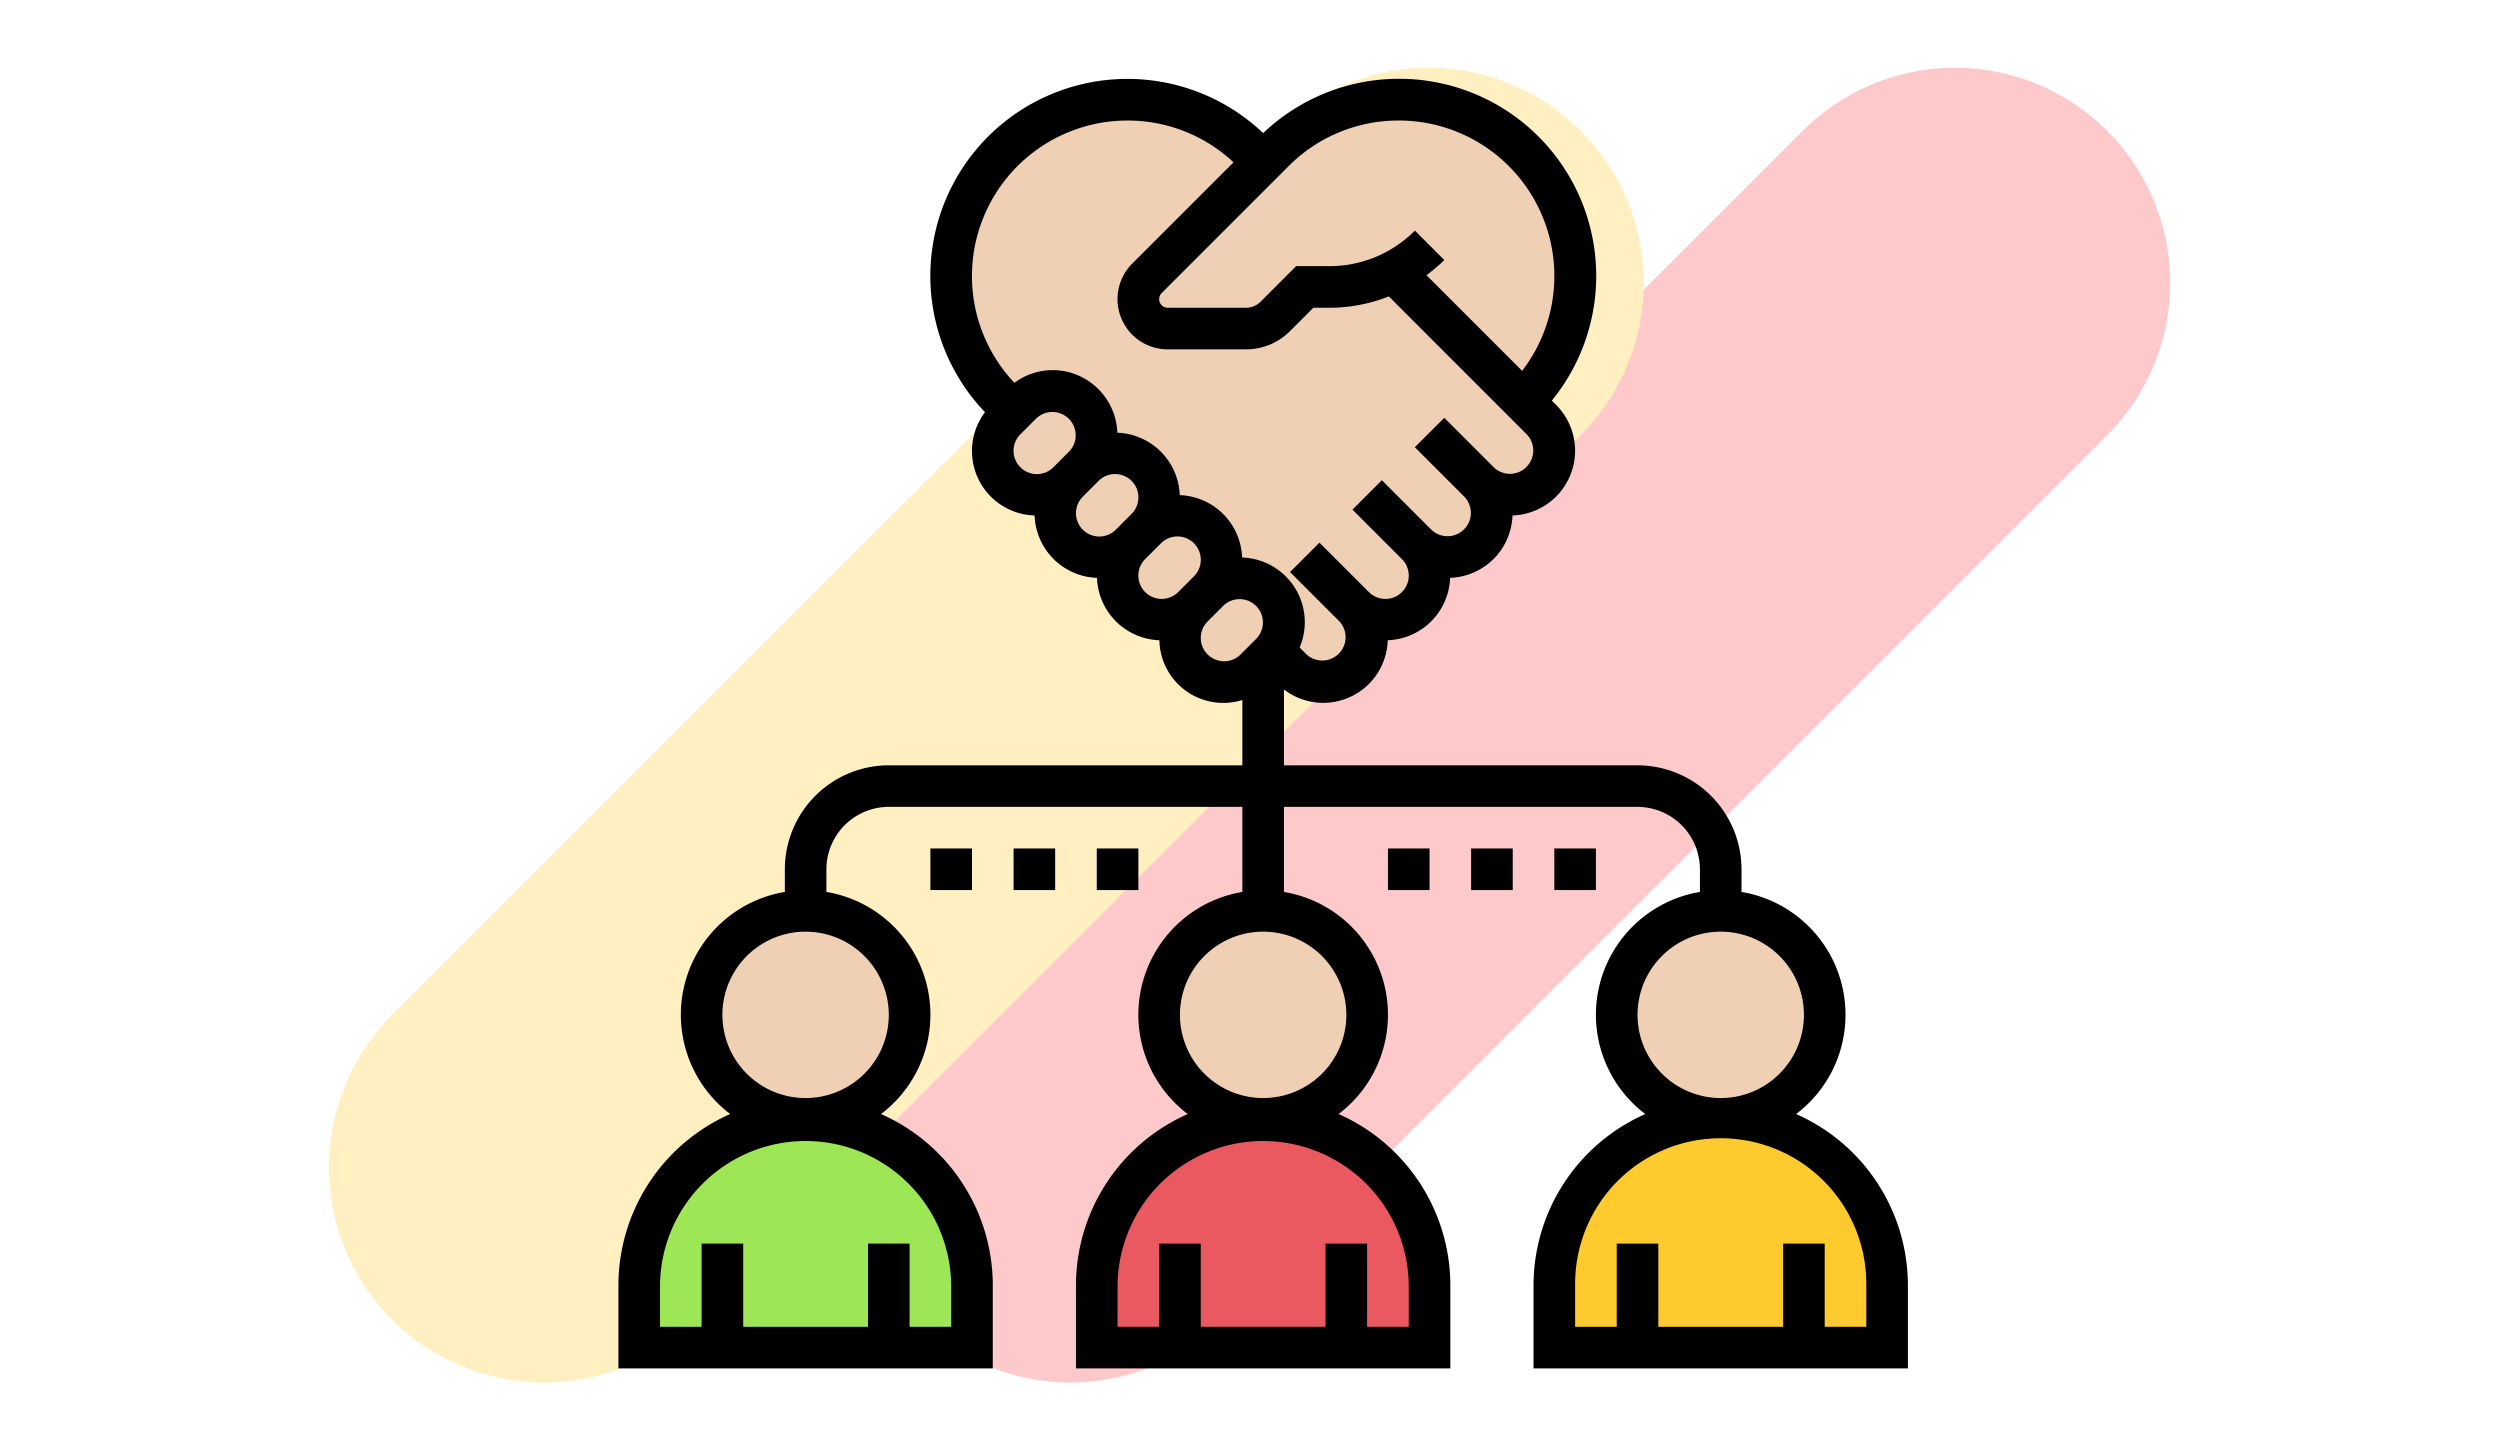 <svg xmlns="http://www.w3.org/2000/svg" width="190" height="110" viewBox="0 0 190 110">
  <g id="Grupo_135166" data-name="Grupo 135166" transform="translate(-180 -2138)">
    <rect id="Rectángulo_36775" data-name="Rectángulo 36775" width="190" height="110" transform="translate(180 2138)" fill="none"/>
    <g id="Grupo_109187" data-name="Grupo 109187" transform="translate(-3442.279 2768.357)" opacity="0.3">
      <path id="Trazado_158283" data-name="Trazado 158283" d="M3677.784-530.075h0a16.354,16.354,0,0,0,23.129,0l67.216-67.214a16.357,16.357,0,0,0,0-23.129,16.355,16.355,0,0,0-23.129,0L3677.784-553.2A16.353,16.353,0,0,0,3677.784-530.075Z" transform="translate(14.296)" fill="#fc4b52"/>
      <path id="Trazado_158284" data-name="Trazado 158284" d="M3652.069-530.075h0a16.354,16.354,0,0,0,23.129,0l67.216-67.214a16.358,16.358,0,0,0,0-23.129,16.355,16.355,0,0,0-23.129,0L3652.069-553.2A16.354,16.354,0,0,0,3652.069-530.075Z" transform="translate(0)" fill="#feca2e"/>
    </g>
    <g id="crm" transform="translate(226 2143)">
      <path id="Trazado_192991" data-name="Trazado 192991" d="M36.645,51A12.642,12.642,0,0,1,49.29,63.645v4.742H24V63.645A12.642,12.642,0,0,1,36.645,51Z" transform="translate(13.355 29.032)" fill="#eb5960"/>
      <path id="Trazado_192992" data-name="Trazado 192992" d="M58.645,51A12.642,12.642,0,0,1,71.29,63.645v4.742H46V63.645A12.642,12.642,0,0,1,58.645,51Z" transform="translate(26.129 29.032)" fill="#feca2e"/>
      <path id="Trazado_192993" data-name="Trazado 192993" d="M14.645,51A12.642,12.642,0,0,1,27.29,63.645v4.742H2V63.645A12.642,12.642,0,0,1,14.645,51Z" transform="translate(0.581 29.032)" fill="#9de655"/>
      <g id="Grupo_135165" data-name="Grupo 135165" transform="translate(6.557 2.581)">
        <circle id="Elipse_5142" data-name="Elipse 5142" cx="8.082" cy="8.082" r="8.082" transform="translate(0 61.058)" fill="#f0d0b4"/>
        <circle id="Elipse_5143" data-name="Elipse 5143" cx="8.082" cy="8.082" r="8.082" transform="translate(35.36 61.058)" fill="#f0d0b4"/>
        <circle id="Elipse_5144" data-name="Elipse 5144" cx="8.082" cy="8.082" r="8.082" transform="translate(69.711 61.058)" fill="#f0d0b4"/>
        <path id="Trazado_192994" data-name="Trazado 192994" d="M52.375,40.536a3.358,3.358,0,0,1-4.742,0,3.353,3.353,0,0,1-4.742,4.742L41.5,43.887l-.016-.016a3.311,3.311,0,0,0,.806-2.165,3.353,3.353,0,0,0-5.722-2.371,3.353,3.353,0,0,0-4.742-4.742,3.353,3.353,0,0,0-4.742-4.742,3.353,3.353,0,0,0-4.742-4.742l-.6.6-.806-.806A13.419,13.419,0,0,1,35.541,3.012,13.66,13.66,0,0,1,39.9,5.936l.806.806-8.836,8.836a2.235,2.235,0,0,0,1.581,3.809H39.4a3.171,3.171,0,0,0,2.245-.933l2.229-2.229H45.72a10.734,10.734,0,0,0,4.125-.822l1.138.032,9.484,9.484,1.391,1.391a3.353,3.353,0,0,1-4.742,4.742,3.353,3.353,0,0,1-4.742,4.742,3.358,3.358,0,0,1,0,4.742Z" transform="translate(2.733 -2)" fill="#f0d0b4"/>
        <path id="Trazado_192995" data-name="Trazado 192995" d="M44.62,15.4a10.734,10.734,0,0,1-4.125.822H38.645l-2.229,2.229a3.171,3.171,0,0,1-2.245.933H28.229a2.235,2.235,0,0,1-1.581-3.809l8.836-8.836.806-.806a13.66,13.66,0,0,1,4.363-2.924A13.416,13.416,0,0,1,55.258,24.9l-.016.016-9.484-9.484Z" transform="translate(7.959 -2)" fill="#f0d0b4"/>
        <path id="Trazado_192996" data-name="Trazado 192996" d="M34.923,25.98a3.372,3.372,0,0,1,.98,2.371,3.311,3.311,0,0,1-.806,2.165,1.088,1.088,0,0,1-.174.205l-.6.6-.6.6a3.353,3.353,0,0,1-4.742-4.742l1.2-1.2a3.358,3.358,0,0,1,4.742,0Z" transform="translate(9.121 11.355)" fill="#f0d0b4"/>
        <path id="Trazado_192997" data-name="Trazado 192997" d="M28.923,19.98a3.358,3.358,0,0,1,0,4.742l-1.2,1.2a3.353,3.353,0,0,1-4.742-4.742l1.2-1.2a3.358,3.358,0,0,1,4.742,0Z" transform="translate(5.637 7.871)" fill="#f0d0b4"/>
        <path id="Trazado_192998" data-name="Trazado 192998" d="M31.923,22.98a3.358,3.358,0,0,1,0,4.742l-1.2,1.2a3.353,3.353,0,0,1-4.742-4.742l1.2-1.2a3.358,3.358,0,0,1,4.742,0Z" transform="translate(7.379 9.613)" fill="#f0d0b4"/>
        <path id="Trazado_192999" data-name="Trazado 192999" d="M25.923,16.98a3.358,3.358,0,0,1,0,4.742l-1.2,1.2a3.353,3.353,0,0,1-4.742-4.742l.6-.6.6-.6a3.358,3.358,0,0,1,4.742,0Z" transform="translate(3.895 6.129)" fill="#f0d0b4"/>
      </g>
      <path id="Trazado_193000" data-name="Trazado 193000" d="M90.506,79.667a9.463,9.463,0,0,0-4.151-16.88V61.065a7.912,7.912,0,0,0-7.9-7.9H51.581V47.4a4.9,4.9,0,0,0,7.886-3.741,4.92,4.92,0,0,0,4.742-4.742,4.92,4.92,0,0,0,4.742-4.742,4.923,4.923,0,0,0,3.315-8.4l-.329-.329A14.984,14.984,0,0,0,50,5.116,14.978,14.978,0,0,0,28.859,26.327a4.9,4.9,0,0,0,3.771,7.849,4.92,4.92,0,0,0,4.742,4.742,4.92,4.92,0,0,0,4.742,4.742A4.856,4.856,0,0,0,48.419,48.2v4.963H21.548a7.912,7.912,0,0,0-7.9,7.9v1.723a9.463,9.463,0,0,0-4.151,16.88A14.241,14.241,0,0,0,1,92.677V99H29.452V92.677a14.241,14.241,0,0,0-8.494-13.01,9.463,9.463,0,0,0-4.151-16.88V61.065a4.748,4.748,0,0,1,4.742-4.742H48.419v6.465a9.463,9.463,0,0,0-4.151,16.88,14.241,14.241,0,0,0-8.494,13.01V99H64.226V92.677a14.241,14.241,0,0,0-8.494-13.01,9.463,9.463,0,0,0-4.151-16.88V56.323H78.452a4.748,4.748,0,0,1,4.742,4.742v1.723a9.463,9.463,0,0,0-4.151,16.88,14.241,14.241,0,0,0-8.494,13.01V99H99V92.677a14.241,14.241,0,0,0-8.494-13.01ZM60.3,4.161a11.818,11.818,0,0,1,9.381,19.023l-7.268-7.268a12.766,12.766,0,0,0,1.353-1.154l-2.235-2.235a9.157,9.157,0,0,1-6.517,2.7H52.507l-2.7,2.7a1.574,1.574,0,0,1-1.119.463H42.751a.655.655,0,0,1-.463-1.118l9.644-9.644A11.758,11.758,0,0,1,60.3,4.161Zm-20.6,0a11.741,11.741,0,0,1,8.047,3.176l-7.7,7.7a3.817,3.817,0,0,0,2.7,6.514H48.69a4.713,4.713,0,0,0,3.354-1.389l1.772-1.772h1.2a12.357,12.357,0,0,0,4.535-.863L70.03,28.007a1.773,1.773,0,0,1-2.507,2.507l-3.76-3.76-2.235,2.235,3.76,3.76a1.773,1.773,0,0,1-2.507,2.507l-3.76-3.76L56.786,33.73l3.76,3.76A1.773,1.773,0,0,1,58.039,40l-3.76-3.76-2.235,2.235,3.76,3.76A1.773,1.773,0,0,1,53.3,44.74l-.528-.528A4.918,4.918,0,0,0,48.4,37.372,4.92,4.92,0,0,0,43.66,32.63a4.92,4.92,0,0,0-4.742-4.742A4.93,4.93,0,0,0,34,23.129a4.877,4.877,0,0,0-2.905.966A11.819,11.819,0,0,1,39.7,4.161Zm-8.67,25.1a1.765,1.765,0,0,1,.518-1.253l1.2-1.2a1.773,1.773,0,0,1,2.507,2.507l-1.2,1.2a1.773,1.773,0,0,1-3.025-1.253ZM35.774,34a1.765,1.765,0,0,1,.518-1.253l1.2-1.2A1.773,1.773,0,0,1,40,34.058l-1.2,1.2A1.773,1.773,0,0,1,35.774,34Zm4.742,4.742a1.765,1.765,0,0,1,.518-1.253l1.2-1.2A1.773,1.773,0,0,1,44.74,38.8l-1.2,1.2a1.773,1.773,0,0,1-3.025-1.253Zm6.514,6.514a1.773,1.773,0,0,1-1.253-3.025l1.2-1.2a1.773,1.773,0,0,1,2.507,2.507l-1.2,1.2A1.765,1.765,0,0,1,47.03,45.258ZM26.29,92.677v3.161H23.129V89.516H19.968v6.323H10.484V89.516H7.323v6.323H4.161V92.677a11.065,11.065,0,0,1,22.129,0ZM21.548,72.129a6.323,6.323,0,1,1-6.323-6.323A6.329,6.329,0,0,1,21.548,72.129ZM61.065,92.677v3.161H57.9V89.516H54.742v6.323H45.258V89.516H42.1v6.323H38.935V92.677a11.065,11.065,0,0,1,22.129,0ZM56.323,72.129A6.323,6.323,0,1,1,50,65.806,6.329,6.329,0,0,1,56.323,72.129Zm22.129,0a6.323,6.323,0,1,1,6.323,6.323A6.329,6.329,0,0,1,78.452,72.129Zm17.387,23.71H92.677V89.516H89.516v6.323H80.032V89.516H76.871v6.323H73.71V92.677a11.065,11.065,0,1,1,22.129,0Z" transform="translate(0 0)"/>
      <path id="Trazado_193001" data-name="Trazado 193001" d="M38,38h3.161v3.161H38Z" transform="translate(21.484 21.484)"/>
      <path id="Trazado_193002" data-name="Trazado 193002" d="M42,38h3.161v3.161H42Z" transform="translate(23.806 21.484)"/>
      <path id="Trazado_193003" data-name="Trazado 193003" d="M46,38h3.161v3.161H46Z" transform="translate(26.129 21.484)"/>
      <path id="Trazado_193004" data-name="Trazado 193004" d="M16,38h3.161v3.161H16Z" transform="translate(8.71 21.484)"/>
      <path id="Trazado_193005" data-name="Trazado 193005" d="M20,38h3.161v3.161H20Z" transform="translate(11.032 21.484)"/>
      <path id="Trazado_193006" data-name="Trazado 193006" d="M24,38h3.161v3.161H24Z" transform="translate(13.355 21.484)"/>
    </g>
  </g>
</svg>
